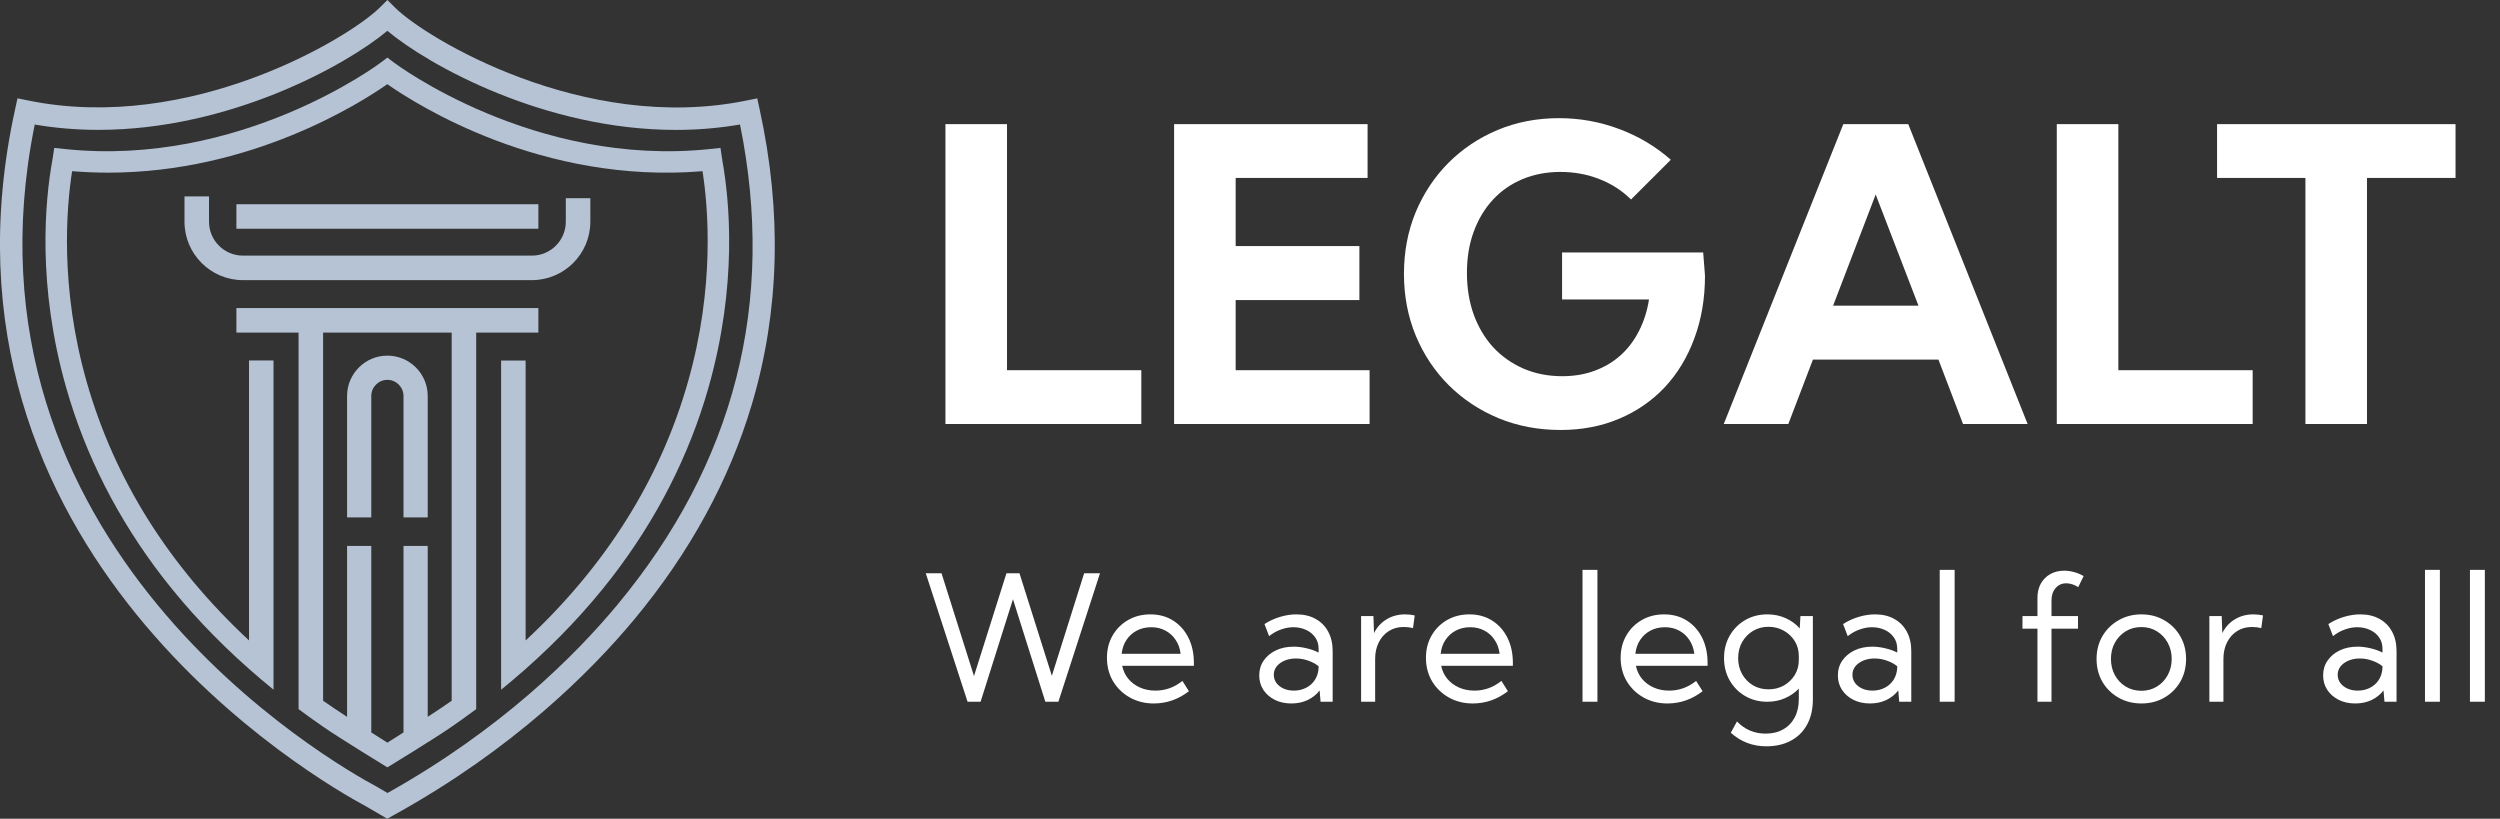 <svg width="171" height="56" viewBox="0 0 171 56" fill="none" xmlns="http://www.w3.org/2000/svg">
<rect x="0" y="0" width="171" height="56" fill="#333333" stroke="none"/>
<g clip-path="url(#clip0_3919_2189)">
<path d="M26.488 56L25.045 55.159C21.826 53.438 -5.625 37.769 1.036 7.461L1.197 6.724L1.936 6.875C13.038 9.141 23.883 2.587 25.96 0.533L26.498 0L27.036 0.535C29.109 2.595 39.936 9.156 51.056 6.877L51.795 6.727L51.956 7.464C53.503 14.509 53.322 21.31 51.42 27.68C49.87 32.873 47.171 37.807 43.398 42.35C40.389 45.969 35.107 51.228 27.013 55.709L26.486 56.002L26.488 56ZM2.377 8.514C-3.456 37.287 22.748 52.197 25.779 53.815L25.805 53.831L26.506 54.241C34.261 49.903 39.329 44.855 42.225 41.371C50.258 31.7 53.08 20.65 50.617 8.516C49.141 8.771 47.673 8.886 46.233 8.886C37.256 8.886 29.308 4.463 26.496 2.108C23.679 4.461 15.712 8.881 6.736 8.883C5.303 8.883 3.843 8.771 2.374 8.519L2.377 8.514Z" fill="#b5c3d4"/>
<path d="M16.17 21.073V22.75H20.422V48.504C20.968 48.911 21.529 49.312 22.1 49.707C23.301 50.538 26.497 52.488 26.497 52.488C26.497 52.488 29.694 50.538 30.895 49.707C31.466 49.312 32.024 48.911 32.572 48.504V22.75H36.825V21.073H16.17ZM30.895 47.93C30.518 48.2 29.906 48.608 29.256 49.031V37.341H27.599V50.099C26.962 50.507 26.497 50.798 26.497 50.798C26.497 50.798 26.034 50.505 25.396 50.099V37.341H23.739V49.031C23.089 48.608 22.477 48.2 22.1 47.93V22.748H30.895V47.93Z" fill="#b5c3d4"/>
<path d="M25.396 35.391V27.084C25.396 26.477 25.891 25.982 26.497 25.982C27.104 25.982 27.599 26.477 27.599 27.084V35.391H29.256V27.084C29.256 25.562 28.017 24.325 26.497 24.325C24.978 24.325 23.739 25.564 23.739 27.084V35.391H25.396Z" fill="#b5c3d4"/>
<path d="M49.406 10.933C49.395 10.874 49.388 10.831 49.383 10.808L49.281 10.117L48.585 10.191C36.527 11.468 27.033 4.346 26.939 4.275L26.495 3.938L26.051 4.275C25.957 4.346 16.458 11.468 4.405 10.191L3.709 10.117L3.607 10.808C3.605 10.831 3.597 10.874 3.584 10.933C3.077 13.742 2.526 19.505 4.533 26.538C5.853 31.165 8.071 35.518 11.128 39.482C12.833 41.692 14.806 43.785 17.032 45.753C17.578 46.234 18.133 46.709 18.709 47.175V24.657H17.032V43.805C11.553 38.707 7.837 32.796 5.935 26.14C4.079 19.635 4.545 14.18 4.933 11.708C5.767 11.777 6.587 11.81 7.393 11.81C17.162 11.81 24.621 7.066 26.492 5.758C28.517 7.176 37.09 12.618 48.052 11.71C48.44 14.183 48.908 19.638 47.05 26.143C45.151 32.798 41.431 38.71 35.953 43.808V24.659H34.276V47.178C34.849 46.711 35.407 46.237 35.953 45.755C38.178 43.787 40.152 41.695 41.857 39.485C44.911 35.523 47.132 31.167 48.452 26.541C50.459 19.51 49.908 13.747 49.401 10.935L49.406 10.933Z" fill="#b5c3d4"/>
<path d="M12.619 13.433V15.164C12.619 17.369 14.411 19.161 16.616 19.161H36.381C38.586 19.161 40.379 17.369 40.379 15.164V13.558H38.701V15.164C38.701 16.444 37.661 17.484 36.381 17.484H16.616C15.337 17.484 14.297 16.444 14.297 15.164V13.433H12.619Z" fill="#b5c3d4"/>
<path d="M36.825 13.969H16.17V15.646H36.825V13.969Z" fill="#b5c3d4"/>
</g>
<path d="M78.066 29H64.668V8.492H68.879V25.322H78.066V29ZM80.309 29V8.492H93.543V12.17H84.519V16.832H92.982V20.523H84.519V25.322H93.68V29H80.309ZM111.562 13.646C110.961 13.045 110.241 12.58 109.402 12.252C108.573 11.924 107.684 11.76 106.736 11.76C105.788 11.76 104.923 11.924 104.139 12.252C103.355 12.58 102.68 13.05 102.115 13.66C101.55 14.271 101.113 15 100.803 15.848C100.493 16.686 100.338 17.625 100.338 18.664C100.338 19.703 100.493 20.656 100.803 21.521C101.122 22.387 101.568 23.135 102.143 23.764C102.726 24.384 103.414 24.866 104.207 25.213C105.009 25.559 105.893 25.732 106.859 25.732C107.661 25.732 108.395 25.609 109.061 25.363C109.735 25.117 110.327 24.766 110.838 24.311C111.348 23.855 111.768 23.303 112.096 22.656C112.433 22.009 112.665 21.285 112.793 20.482H106.846V17.27H116.498L116.621 18.855C116.621 20.414 116.38 21.84 115.896 23.135C115.423 24.429 114.748 25.546 113.873 26.484C112.998 27.414 111.954 28.134 110.742 28.645C109.539 29.155 108.204 29.41 106.736 29.41C105.214 29.41 103.801 29.141 102.498 28.604C101.204 28.066 100.069 27.314 99.094 26.348C98.128 25.381 97.376 24.251 96.838 22.957C96.3 21.654 96.031 20.245 96.031 18.732C96.031 17.219 96.296 15.82 96.824 14.535C97.362 13.241 98.109 12.111 99.066 11.145C100.033 10.178 101.158 9.426 102.443 8.889C103.729 8.351 105.128 8.082 106.641 8.082C108.053 8.082 109.421 8.328 110.742 8.82C112.064 9.312 113.244 10.014 114.283 10.926L111.562 13.646ZM122.322 29H117.906L126.082 8.492H130.525L138.688 29H134.271L132.59 24.598H124.004L122.322 29ZM125.385 20.906H131.223L128.297 13.305L125.385 20.906ZM154.082 29H140.684V8.492H144.895V25.322H154.082V29ZM161.902 29H157.691V12.17H151.648V8.492H167.959V12.17H161.902V29Z" fill="white"/>
<path d="M72.393 48H71.502L69.287 40.986L67.072 48H66.182L63.322 39.211H64.4L66.621 46.242L68.842 39.211H69.732L71.947 46.225L74.156 39.211H75.24L72.393 48ZM81.322 47.279C80.596 47.838 79.795 48.117 78.92 48.117C78.31 48.117 77.763 47.98 77.279 47.707C76.795 47.434 76.412 47.062 76.131 46.594C75.853 46.121 75.715 45.588 75.715 44.994C75.715 44.424 75.844 43.916 76.101 43.471C76.359 43.022 76.713 42.668 77.162 42.41C77.611 42.152 78.121 42.023 78.691 42.023C79.277 42.023 79.793 42.164 80.238 42.445C80.687 42.727 81.037 43.117 81.287 43.617C81.537 44.117 81.662 44.695 81.662 45.352V45.539H76.758C76.828 45.883 76.969 46.182 77.18 46.435C77.394 46.69 77.66 46.887 77.976 47.027C78.293 47.168 78.646 47.238 79.037 47.238C79.709 47.238 80.322 47.018 80.877 46.576L81.322 47.279ZM76.722 44.719H80.754C80.711 44.355 80.597 44.039 80.414 43.77C80.234 43.496 80 43.283 79.711 43.131C79.425 42.978 79.103 42.902 78.744 42.902C78.381 42.902 78.052 42.978 77.76 43.131C77.471 43.283 77.234 43.496 77.05 43.77C76.871 44.039 76.761 44.355 76.722 44.719ZM91.154 48H90.327L90.263 47.227C90.048 47.504 89.775 47.723 89.443 47.883C89.111 48.039 88.74 48.117 88.329 48.117C87.907 48.117 87.531 48.035 87.198 47.871C86.867 47.703 86.605 47.475 86.413 47.185C86.226 46.897 86.132 46.568 86.132 46.201C86.132 45.815 86.234 45.475 86.437 45.182C86.644 44.885 86.923 44.652 87.275 44.484C87.63 44.316 88.032 44.232 88.482 44.232C88.775 44.232 89.073 44.27 89.378 44.344C89.683 44.414 89.954 44.512 90.193 44.637V44.391C90.193 44.078 90.115 43.812 89.958 43.594C89.802 43.371 89.593 43.201 89.331 43.084C89.07 42.963 88.781 42.902 88.464 42.902C88.191 42.902 87.911 42.953 87.626 43.055C87.341 43.152 87.068 43.305 86.806 43.512L86.49 42.685C86.829 42.467 87.187 42.303 87.562 42.193C87.937 42.08 88.308 42.023 88.675 42.023C89.183 42.023 89.62 42.127 89.988 42.334C90.359 42.537 90.646 42.828 90.849 43.207C91.052 43.582 91.154 44.027 91.154 44.543V48ZM88.499 47.238C88.8 47.238 89.076 47.176 89.326 47.051C89.576 46.926 89.779 46.746 89.935 46.512C90.091 46.273 90.177 45.992 90.193 45.668V45.568C89.978 45.4 89.736 45.272 89.466 45.182C89.201 45.088 88.929 45.041 88.652 45.041C88.218 45.041 87.855 45.147 87.562 45.357C87.273 45.568 87.128 45.836 87.128 46.16C87.128 46.363 87.187 46.547 87.304 46.711C87.425 46.875 87.589 47.004 87.796 47.098C88.003 47.191 88.238 47.238 88.499 47.238ZM94.06 48H93.099V42.141H93.942L93.983 43.301C94.187 42.898 94.472 42.586 94.839 42.363C95.21 42.137 95.636 42.023 96.116 42.023C96.222 42.023 96.329 42.029 96.439 42.041C96.548 42.053 96.657 42.07 96.767 42.094L96.65 42.961C96.435 42.91 96.222 42.885 96.011 42.885C95.628 42.885 95.288 42.978 94.991 43.166C94.698 43.353 94.47 43.611 94.306 43.94C94.142 44.268 94.06 44.645 94.06 45.07V48ZM103.141 47.279C102.415 47.838 101.614 48.117 100.739 48.117C100.13 48.117 99.583 47.98 99.098 47.707C98.614 47.434 98.231 47.062 97.95 46.594C97.673 46.121 97.534 45.588 97.534 44.994C97.534 44.424 97.663 43.916 97.921 43.471C98.178 43.022 98.532 42.668 98.981 42.41C99.43 42.152 99.94 42.023 100.511 42.023C101.096 42.023 101.612 42.164 102.057 42.445C102.507 42.727 102.856 43.117 103.106 43.617C103.356 44.117 103.481 44.695 103.481 45.352V45.539H98.577C98.647 45.883 98.788 46.182 98.999 46.435C99.214 46.69 99.479 46.887 99.796 47.027C100.112 47.168 100.466 47.238 100.856 47.238C101.528 47.238 102.141 47.018 102.696 46.576L103.141 47.279ZM98.542 44.719H102.573C102.53 44.355 102.417 44.039 102.233 43.77C102.054 43.496 101.819 43.283 101.53 43.131C101.245 42.978 100.923 42.902 100.563 42.902C100.2 42.902 99.872 42.978 99.579 43.131C99.29 43.283 99.053 43.496 98.87 43.77C98.69 44.039 98.581 44.355 98.542 44.719ZM109.264 48H108.244V38.977H109.264V48ZM116.459 47.279C115.732 47.838 114.932 48.117 114.057 48.117C113.447 48.117 112.9 47.98 112.416 47.707C111.932 47.434 111.549 47.062 111.268 46.594C110.99 46.121 110.852 45.588 110.852 44.994C110.852 44.424 110.981 43.916 111.238 43.471C111.496 43.022 111.85 42.668 112.299 42.41C112.748 42.152 113.258 42.023 113.828 42.023C114.414 42.023 114.93 42.164 115.375 42.445C115.824 42.727 116.174 43.117 116.424 43.617C116.674 44.117 116.799 44.695 116.799 45.352V45.539H111.895C111.965 45.883 112.106 46.182 112.316 46.435C112.531 46.69 112.797 46.887 113.113 47.027C113.43 47.168 113.783 47.238 114.174 47.238C114.846 47.238 115.459 47.018 116.014 46.576L116.459 47.279ZM111.859 44.719H115.891C115.848 44.355 115.734 44.039 115.551 43.77C115.371 43.496 115.137 43.283 114.848 43.131C114.563 42.978 114.24 42.902 113.881 42.902C113.518 42.902 113.19 42.978 112.897 43.131C112.607 43.283 112.371 43.496 112.188 43.77C112.008 44.039 111.899 44.355 111.859 44.719ZM120.883 48C120.32 48 119.814 47.869 119.365 47.607C118.92 47.346 118.568 46.99 118.31 46.541C118.053 46.088 117.924 45.578 117.924 45.012C117.924 44.441 118.053 43.932 118.31 43.482C118.568 43.033 118.92 42.678 119.365 42.416C119.814 42.154 120.322 42.023 120.889 42.023C121.342 42.023 121.758 42.109 122.137 42.281C122.515 42.449 122.838 42.684 123.103 42.984L123.15 42.141H124V47.848C124 48.504 123.871 49.07 123.613 49.547C123.355 50.027 122.988 50.397 122.512 50.654C122.035 50.916 121.469 51.047 120.812 51.047C119.883 51.047 119.074 50.738 118.387 50.121L118.808 49.348C119.344 49.902 119.998 50.18 120.771 50.18C121.236 50.18 121.637 50.082 121.972 49.887C122.312 49.695 122.574 49.424 122.758 49.072C122.945 48.721 123.039 48.305 123.039 47.824V47.103C122.773 47.381 122.455 47.6 122.084 47.76C121.717 47.92 121.316 48 120.883 48ZM120.965 47.15C121.347 47.15 121.695 47.065 122.008 46.893C122.32 46.717 122.57 46.478 122.758 46.178C122.945 45.873 123.039 45.529 123.039 45.147V44.877C123.039 44.49 122.945 44.147 122.758 43.846C122.57 43.545 122.32 43.309 122.008 43.137C121.695 42.961 121.347 42.873 120.965 42.873C120.57 42.873 120.217 42.967 119.904 43.154C119.592 43.342 119.344 43.598 119.16 43.922C118.98 44.242 118.89 44.605 118.89 45.012C118.89 45.418 118.98 45.783 119.16 46.107C119.344 46.432 119.592 46.688 119.904 46.875C120.217 47.059 120.57 47.15 120.965 47.15ZM130.732 48H129.906L129.841 47.227C129.627 47.504 129.353 47.723 129.021 47.883C128.689 48.039 128.318 48.117 127.908 48.117C127.486 48.117 127.109 48.035 126.777 47.871C126.445 47.703 126.183 47.475 125.992 47.185C125.804 46.897 125.711 46.568 125.711 46.201C125.711 45.815 125.812 45.475 126.015 45.182C126.222 44.885 126.502 44.652 126.853 44.484C127.209 44.316 127.611 44.232 128.06 44.232C128.353 44.232 128.652 44.27 128.957 44.344C129.261 44.414 129.533 44.512 129.771 44.637V44.391C129.771 44.078 129.693 43.812 129.537 43.594C129.38 43.371 129.171 43.201 128.91 43.084C128.648 42.963 128.359 42.902 128.043 42.902C127.769 42.902 127.49 42.953 127.205 43.055C126.92 43.152 126.646 43.305 126.384 43.512L126.068 42.685C126.408 42.467 126.765 42.303 127.14 42.193C127.515 42.08 127.886 42.023 128.254 42.023C128.761 42.023 129.199 42.127 129.566 42.334C129.937 42.537 130.224 42.828 130.427 43.207C130.63 43.582 130.732 44.027 130.732 44.543V48ZM128.078 47.238C128.379 47.238 128.654 47.176 128.904 47.051C129.154 46.926 129.357 46.746 129.513 46.512C129.67 46.273 129.755 45.992 129.771 45.668V45.568C129.556 45.4 129.314 45.272 129.045 45.182C128.779 45.088 128.507 45.041 128.23 45.041C127.796 45.041 127.433 45.147 127.14 45.357C126.851 45.568 126.707 45.836 126.707 46.16C126.707 46.363 126.765 46.547 126.882 46.711C127.004 46.875 127.168 47.004 127.375 47.098C127.582 47.191 127.816 47.238 128.078 47.238ZM133.697 48H132.677V38.977H133.697V48ZM140.323 48H139.362V43.002H138.337V42.141H139.362V40.881C139.362 40.518 139.438 40.197 139.591 39.92C139.747 39.643 139.962 39.426 140.235 39.27C140.513 39.113 140.831 39.035 141.19 39.035C141.413 39.035 141.636 39.066 141.858 39.129C142.085 39.188 142.306 39.279 142.52 39.404L142.151 40.16C142.018 40.074 141.884 40.01 141.747 39.967C141.61 39.92 141.474 39.897 141.337 39.897C141.036 39.897 140.792 40.006 140.604 40.225C140.417 40.44 140.323 40.721 140.323 41.068V42.141H142.134V43.002H140.323V48ZM146.475 48.117C145.893 48.117 145.37 47.984 144.905 47.719C144.44 47.453 144.073 47.092 143.803 46.635C143.538 46.174 143.405 45.652 143.405 45.07C143.405 44.492 143.538 43.975 143.803 43.518C144.073 43.057 144.44 42.693 144.905 42.428C145.37 42.158 145.893 42.023 146.475 42.023C147.057 42.023 147.579 42.158 148.04 42.428C148.501 42.693 148.864 43.057 149.13 43.518C149.395 43.975 149.528 44.492 149.528 45.07C149.528 45.652 149.395 46.174 149.13 46.635C148.864 47.092 148.501 47.453 148.04 47.719C147.579 47.984 147.057 48.117 146.475 48.117ZM146.469 47.25C146.864 47.25 147.217 47.154 147.53 46.963C147.842 46.772 148.089 46.512 148.268 46.184C148.452 45.855 148.544 45.482 148.544 45.065C148.544 44.654 148.452 44.285 148.268 43.957C148.089 43.629 147.842 43.369 147.53 43.178C147.217 42.986 146.864 42.891 146.469 42.891C146.075 42.891 145.719 42.986 145.403 43.178C145.09 43.369 144.842 43.629 144.659 43.957C144.479 44.285 144.389 44.654 144.389 45.065C144.389 45.482 144.479 45.855 144.659 46.184C144.842 46.512 145.09 46.772 145.403 46.963C145.719 47.154 146.075 47.25 146.469 47.25ZM152.082 48H151.121V42.141H151.965L152.006 43.301C152.209 42.898 152.495 42.586 152.862 42.363C153.233 42.137 153.659 42.023 154.139 42.023C154.245 42.023 154.352 42.029 154.461 42.041C154.571 42.053 154.68 42.07 154.789 42.094L154.672 42.961C154.457 42.91 154.245 42.885 154.034 42.885C153.651 42.885 153.311 42.978 153.014 43.166C152.721 43.353 152.493 43.611 152.329 43.94C152.164 44.268 152.082 44.645 152.082 45.07V48ZM163.924 48H163.098L163.033 47.227C162.818 47.504 162.545 47.723 162.213 47.883C161.881 48.039 161.51 48.117 161.1 48.117C160.678 48.117 160.301 48.035 159.969 47.871C159.637 47.703 159.375 47.475 159.184 47.185C158.996 46.897 158.902 46.568 158.902 46.201C158.902 45.815 159.004 45.475 159.207 45.182C159.414 44.885 159.693 44.652 160.045 44.484C160.4 44.316 160.803 44.232 161.252 44.232C161.545 44.232 161.844 44.27 162.148 44.344C162.453 44.414 162.725 44.512 162.963 44.637V44.391C162.963 44.078 162.885 43.812 162.728 43.594C162.572 43.371 162.363 43.201 162.101 43.084C161.84 42.963 161.551 42.902 161.234 42.902C160.961 42.902 160.682 42.953 160.396 43.055C160.111 43.152 159.838 43.305 159.576 43.512L159.26 42.685C159.6 42.467 159.957 42.303 160.332 42.193C160.707 42.08 161.078 42.023 161.445 42.023C161.953 42.023 162.391 42.127 162.758 42.334C163.129 42.537 163.416 42.828 163.619 43.207C163.822 43.582 163.924 44.027 163.924 44.543V48ZM161.269 47.238C161.57 47.238 161.846 47.176 162.096 47.051C162.346 46.926 162.549 46.746 162.705 46.512C162.861 46.273 162.947 45.992 162.963 45.668V45.568C162.748 45.4 162.506 45.272 162.236 45.182C161.971 45.088 161.699 45.041 161.422 45.041C160.988 45.041 160.625 45.147 160.332 45.357C160.043 45.568 159.898 45.836 159.898 46.16C159.898 46.363 159.957 46.547 160.074 46.711C160.195 46.875 160.359 47.004 160.566 47.098C160.773 47.191 161.008 47.238 161.269 47.238ZM166.888 48H165.869V38.977H166.888V48ZM169.964 48H168.945V38.977H169.964V48Z" fill="white"/>
<defs>
<clipPath id="clip0_3919_2189">
<rect width="53" height="56" fill="white"/>
</clipPath>
</defs>
</svg>
